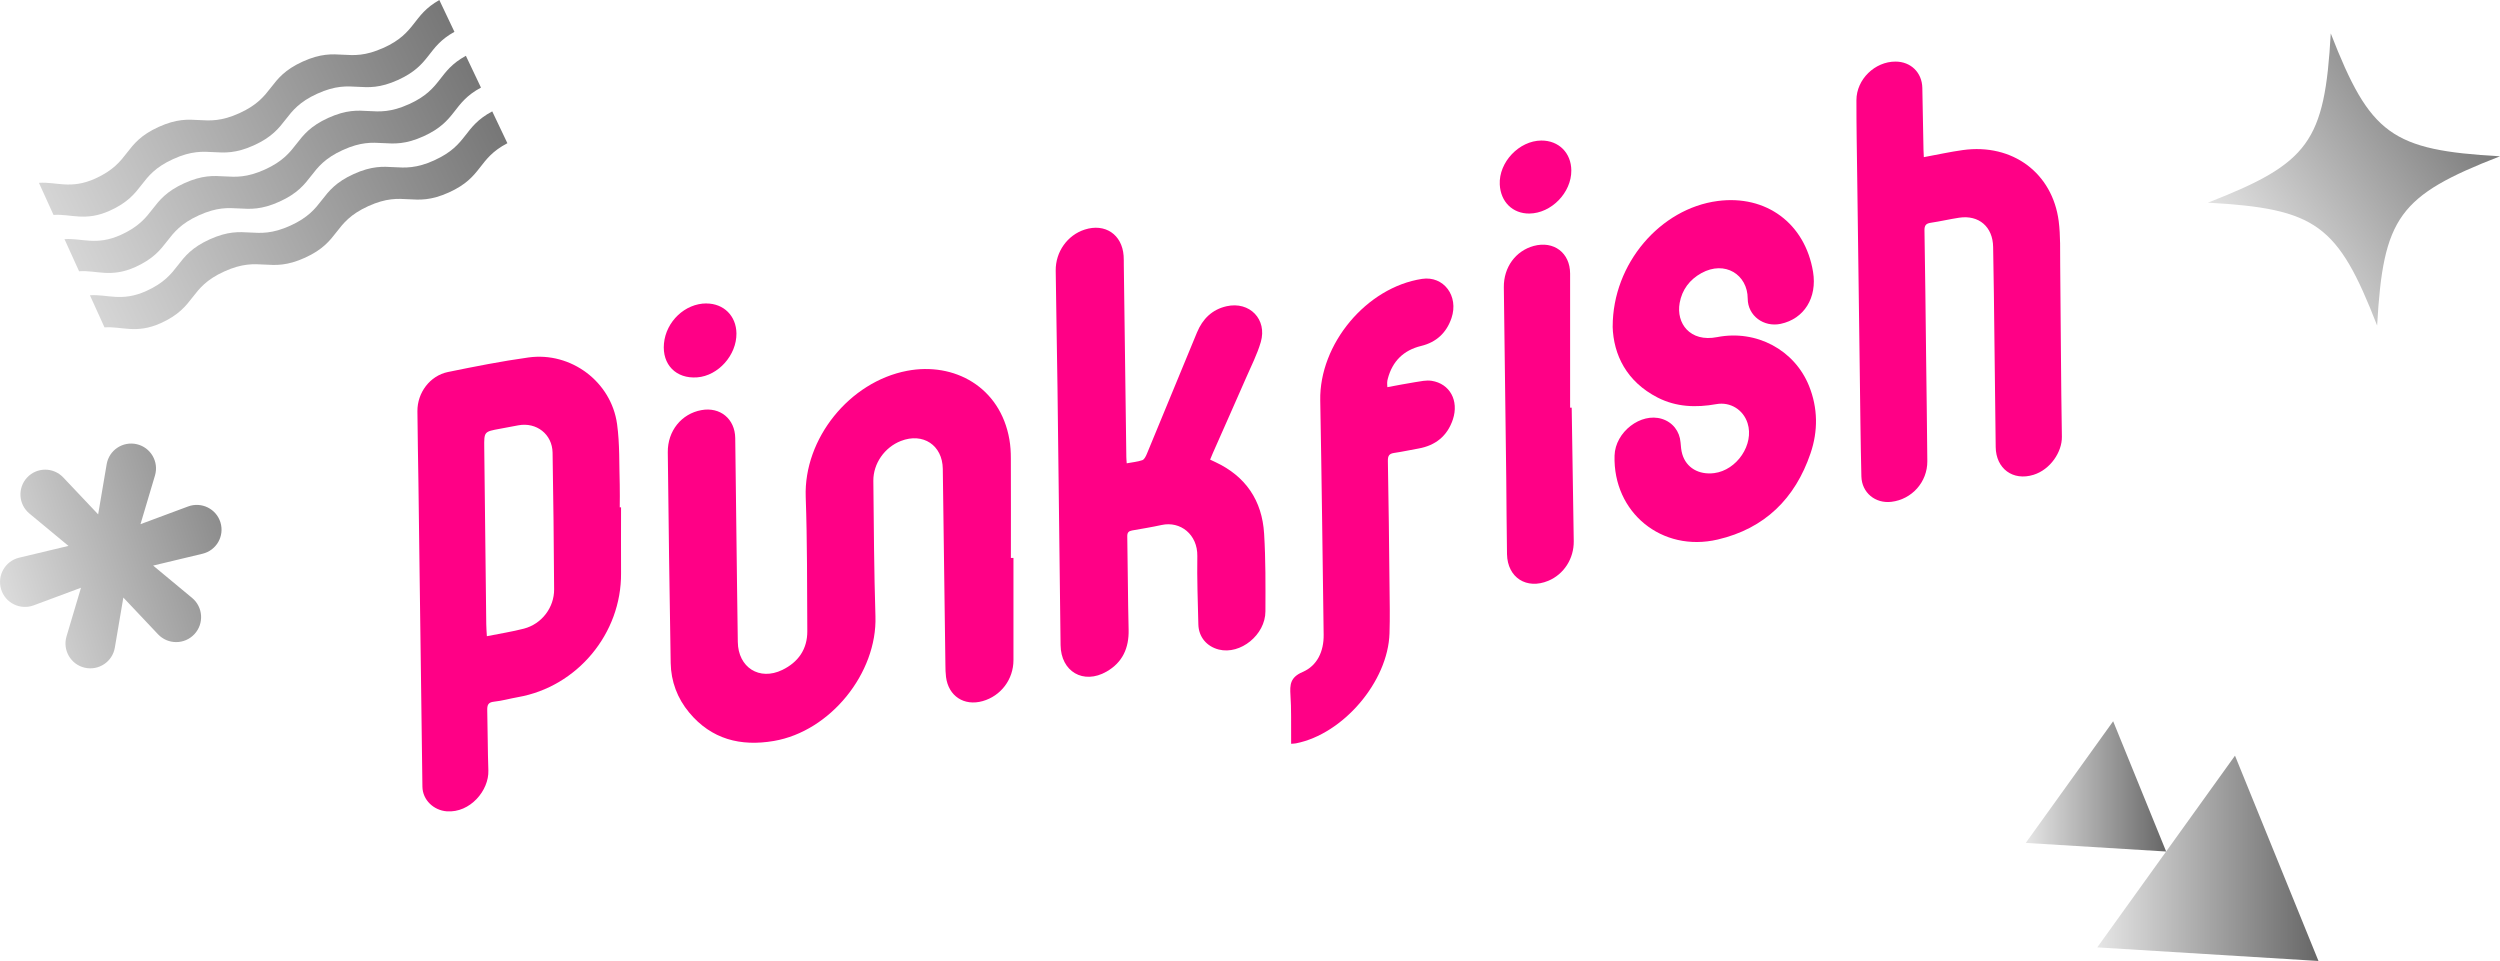 <?xml version="1.0" encoding="UTF-8"?>
<svg id="Layer_2" data-name="Layer 2" xmlns="http://www.w3.org/2000/svg" xmlns:xlink="http://www.w3.org/1999/xlink" viewBox="0 0 534.9 205.61">
  <defs>
    <style>
      .cls-1 {
        fill: url(#linear-gradient);
      }

      .cls-1, .cls-2, .cls-3, .cls-4, .cls-5, .cls-6, .cls-7, .cls-8 {
        stroke-width: 0px;
      }

      .cls-2 {
        fill: url(#linear-gradient-4);
      }

      .cls-3 {
        fill: url(#linear-gradient-2);
      }

      .cls-4 {
        fill: url(#linear-gradient-3);
      }

      .cls-5 {
        fill: url(#linear-gradient-7);
      }

      .cls-6 {
        fill: url(#linear-gradient-5);
      }

      .cls-7 {
        fill: url(#linear-gradient-6);
      }

      .cls-8 {
        fill: #ff0086;
      }

      .cls-9 {
        filter: url(#outer-glow-1);
      }
    </style>
    <filter id="outer-glow-1" filterUnits="userSpaceOnUse">
      <feOffset dx="0" dy="0"/>
      <feGaussianBlur result="blur" stdDeviation="4"/>
      <feFlood flood-color="#ff0098" flood-opacity=".5"/>
      <feComposite in2="blur" operator="in"/>
      <feComposite in="SourceGraphic"/>
    </filter>
    <linearGradient id="linear-gradient" x1="-4.33" y1="52.34" x2="111.72" y2="-2.72" gradientUnits="userSpaceOnUse">
      <stop offset="0" stop-color="#e6e6e6"/>
      <stop offset="1" stop-color="#666"/>
    </linearGradient>
    <linearGradient id="linear-gradient-2" x1="1.35" y1="64.3" x2="117.39" y2="9.24" xlink:href="#linear-gradient"/>
    <linearGradient id="linear-gradient-3" x1="7" y1="76.21" x2="123.04" y2="21.15" xlink:href="#linear-gradient"/>
    <linearGradient id="linear-gradient-4" x1="-6.07" y1="128.5" x2="70.17" y2="103.94" xlink:href="#linear-gradient"/>
    <linearGradient id="linear-gradient-5" x1="478.46" y1="56.18" x2="536.06" y2="15.52" xlink:href="#linear-gradient"/>
    <linearGradient id="linear-gradient-6" x1="448.73" y1="183.65" x2="496.06" y2="183.65" xlink:href="#linear-gradient"/>
    <linearGradient id="linear-gradient-7" x1="433.43" y1="168.25" x2="463.47" y2="168.25" xlink:href="#linear-gradient"/>
  </defs>
  <g id="Layer_1-2" data-name="Layer 1">
    <g>
      <g class="cls-9">
        <path class="cls-8" d="m216.84,119.37c0,7.29,0,14.58,0,21.87,0,4.12-2.69,7.67-6.59,8.77-3.97,1.12-7.32-1.07-7.84-5.16-.11-.84-.12-1.69-.13-2.54-.19-14-.36-28-.56-42-.07-5.06-4.24-7.81-8.97-5.96-3.46,1.35-5.92,4.8-5.89,8.53.1,9.66.15,19.33.45,28.98.39,12.14-9.64,24.62-21.75,26.68-7.09,1.21-13.33-.35-18.1-6.08-2.54-3.05-3.89-6.66-3.96-10.6-.26-15.03-.45-30.06-.62-45.08-.05-4.59,2.93-8.25,7.19-9.03,4.01-.73,7.18,1.87,7.24,5.98.13,10.38.25,20.75.38,31.13.05,4.16.12,8.32.17,12.48.06,5.46,4.61,8.38,9.52,6,3.4-1.65,5.37-4.42,5.35-8.3-.06-9.57,0-19.15-.34-28.71-.44-12.49,9.38-24.64,21.69-26.99,10.07-1.92,19.94,3.44,21.89,14.7.23,1.32.31,2.67.31,4.01.03,7.11.01,14.22.01,21.33.18,0,.37,0,.55,0Z"/>
        <path class="cls-8" d="m132.88,108.54c0,4.69-.03,9.39,0,14.08.11,12.91-9.36,24.31-22.06,26.54-1.71.3-3.4.79-5.12.97-1.29.13-1.47.75-1.45,1.85.11,4.29.09,8.59.24,12.87.15,4.27-3.9,9.11-8.9,8.74-2.8-.21-5.17-2.43-5.21-5.27-.11-7.91-.2-15.82-.31-23.74-.09-7.24-.2-14.48-.29-21.72-.08-6.48-.16-12.96-.25-19.44-.07-5.14-.18-10.28-.22-15.42-.04-3.97,2.68-7.62,6.55-8.41,5.72-1.17,11.45-2.31,17.23-3.11,9.08-1.25,17.69,5.19,18.94,14.26.59,4.27.43,8.65.57,12.98.05,1.61,0,3.22,0,4.83h.25Zm-28.7,27.58c2.8-.56,5.4-.96,7.93-1.62,3.79-.99,6.48-4.51,6.45-8.41-.06-9.75-.16-19.5-.33-29.25-.07-3.94-3.45-6.56-7.33-5.84-1.31.24-2.63.5-3.94.74-3.4.62-3.39.62-3.35,4.07.15,12.57.28,25.14.43,37.71,0,.8.08,1.59.13,2.61Z"/>
        <path class="cls-8" d="m241.07,99.13c1.19-.22,2.31-.32,3.34-.67.42-.15.75-.82.96-1.32,3.59-8.66,7.15-17.33,10.73-25.99,1.2-2.91,3.24-4.93,6.35-5.63,4.91-1.1,8.72,2.81,7.31,7.66-.77,2.64-2.05,5.13-3.15,7.66-2.36,5.4-4.76,10.78-7.14,16.17-.18.4-.34.82-.55,1.33.4.19.75.36,1.1.52,6.52,3.04,10.02,8.24,10.45,15.32.34,5.53.3,11.09.28,16.63-.01,5.03-5.35,9.32-9.96,8.17-2.6-.65-4.33-2.7-4.39-5.39-.12-4.87-.3-9.75-.22-14.62.07-4.6-3.61-7.53-7.65-6.64-2.09.46-4.2.8-6.31,1.17-.72.13-1.04.43-1.03,1.24.12,6.66.13,13.33.29,19.99.09,3.93-1.3,7.01-4.73,8.97-4.94,2.83-9.77-.01-9.83-5.69-.21-18.38-.43-36.77-.66-55.15-.11-8.32-.28-16.64-.38-24.95-.05-4.04,2.52-7.61,6.21-8.79,4.35-1.4,7.99,1.05,8.32,5.6.05.67.03,1.34.04,2.01.18,13.69.36,27.37.54,41.06,0,.39.05.78.08,1.32Z"/>
        <path class="cls-8" d="m411.64,33.62c2.88-.53,5.58-1.13,8.31-1.51,10.68-1.48,19.2,4.94,20.53,15.21.4,3.13.29,6.34.32,9.51.13,12.21.16,24.42.36,36.62.05,3.24-2.46,7.02-6.07,8.14-4.4,1.37-8.04-1.32-8.09-5.95-.13-10.96-.25-21.91-.39-32.87-.04-3.31-.11-6.62-.16-9.93-.06-4.3-3.04-6.9-7.27-6.26-2.03.31-4.03.78-6.05,1.08-1.04.15-1.39.56-1.37,1.64.15,8.72.24,17.44.34,26.16.09,7.74.21,15.47.27,23.21.03,4.46-3.3,8.18-7.69,8.7-3.44.41-6.33-1.95-6.42-5.44-.18-7.6-.25-15.2-.35-22.81-.18-13.68-.36-27.37-.54-41.05-.07-5.55-.18-11.09-.17-16.64,0-4.45,3.96-8.27,8.36-8.25,3.27,0,5.67,2.33,5.74,5.62.1,4.43.17,8.85.25,13.28,0,.44.04.88.07,1.53Z"/>
        <path class="cls-8" d="m345.05,69.87c0-13.52,10.24-25.25,22.44-26.86,10.4-1.38,18.72,4.8,20.43,15.15.91,5.54-1.9,10.06-6.92,11.13-3.62.77-7.04-1.71-7.06-5.4-.02-5.15-4.89-8.22-9.9-5.46-2.53,1.4-4.15,3.55-4.66,6.39-.78,4.35,2.2,8.45,8.02,7.31,8.38-1.64,16.55,2.72,19.66,10.44,1.91,4.75,1.95,9.65.32,14.43-3.29,9.67-9.79,16.09-19.86,18.44-11.96,2.8-22.43-5.8-22.07-17.97.15-5.04,5.62-9.26,10.15-7.84,2.29.72,3.78,2.64,3.97,5.03.07.84.13,1.71.37,2.51.85,2.91,3.53,4.47,6.82,4.06,4.88-.62,8.6-6.16,7.15-10.69-.92-2.89-3.71-4.61-6.69-4.07-4.33.78-8.56.63-12.54-1.4-6.66-3.41-9.46-9.15-9.64-15.21Z"/>
        <path class="cls-8" d="m276.25,159.15c0-.55,0-1.04,0-1.52-.03-2.95.06-5.91-.14-8.85-.15-2.29-.06-3.86,2.6-5,3.14-1.35,4.54-4.43,4.5-7.94-.23-16.72-.42-33.45-.73-50.17-.22-12.04,9.87-24.18,21.78-26,4.61-.7,7.91,3.65,6.3,8.39-1.07,3.14-3.23,5.17-6.5,5.96-3.77.92-6.15,3.28-7.13,7.03-.07.26-.12.52-.13.79-.02.26.02.52.04,1,2.02-.37,3.96-.76,5.92-1.07,1.18-.18,2.42-.47,3.56-.29,3.89.61,5.87,4.24,4.54,8.26-1.18,3.54-3.71,5.58-7.37,6.23-1.71.3-3.41.68-5.13.93-1.07.15-1.43.54-1.41,1.71.17,8.85.26,17.71.35,26.56.04,3.44.11,6.89,0,10.33-.31,10.32-9.92,21.57-20.03,23.55-.3.06-.61.05-1.03.09Z"/>
        <path class="cls-8" d="m336.28,87.22c.15,9.52.3,19.04.44,28.56.05,3.76-2.12,7.1-5.45,8.49-4.64,1.93-8.73-.68-8.83-5.69-.1-5.36-.09-10.73-.16-16.09-.17-13.68-.36-27.35-.52-41.03-.05-4.29,2.54-7.79,6.4-8.84,4.28-1.15,7.77,1.47,7.78,5.91.02,9.56,0,19.13,0,28.69.11,0,.23,0,.34,0Z"/>
        <path class="cls-8" d="m151.12,64.93c3.73,0,6.4,2.65,6.45,6.4.05,4.65-3.89,9.07-8.4,9.41-4.51.34-7.53-2.73-7.11-7.24.44-4.72,4.51-8.57,9.07-8.58Z"/>
        <path class="cls-8" d="m336.2,36.46c.04,4.75-4.27,9.18-8.98,9.23-3.57.03-6.15-2.5-6.33-6.22-.23-4.76,4.14-9.37,8.89-9.4,3.73-.02,6.39,2.63,6.42,6.39Z"/>
      </g>
      <g>
        <path class="cls-1" d="m82.03,10.24c-7.7,3.5-9.55-.56-17.25,2.93-7.7,3.5-5.86,7.55-13.57,11.05-7.7,3.5-9.55-.56-17.25,2.93-7.71,3.5-5.86,7.55-13.57,11.05-5.29,2.4-8.41.64-12.06.92l3.12,6.87c3.65-.28,6.77,1.48,12.06-.92,7.71-3.5,5.86-7.55,13.57-11.05,7.71-3.5,9.55.56,17.25-2.93,7.71-3.5,5.86-7.55,13.57-11.05,7.71-3.5,9.55.56,17.25-2.93,7.16-3.25,6.08-6.98,12.08-10.3l-3.23-6.8c-5.87,3.3-4.85,7.01-11.96,10.24Z"/>
        <path class="cls-3" d="m87.5,22.29c-7.71,3.5-9.55-.56-17.25,2.93-7.7,3.5-5.86,7.55-13.57,11.05-7.71,3.5-9.55-.56-17.25,2.93-7.7,3.5-5.86,7.55-13.57,11.05-5.29,2.4-8.41.64-12.06.92l3.12,6.87c3.65-.28,6.77,1.48,12.06-.92,7.7-3.5,5.86-7.55,13.57-11.05,7.7-3.5,9.55.56,17.25-2.93s5.86-7.55,13.57-11.05c7.7-3.5,9.55.56,17.25-2.93,7.24-3.29,6.05-7.07,12.29-10.42l-3.23-6.8c-6.1,3.33-4.97,7.09-12.17,10.35Z"/>
        <path class="cls-4" d="m92.94,34.3c-7.71,3.5-9.55-.56-17.25,2.93-7.7,3.5-5.86,7.55-13.57,11.05s-9.55-.56-17.25,2.93c-7.71,3.5-5.86,7.55-13.57,11.05-5.29,2.4-8.41.64-12.06.92l3.12,6.87c3.65-.28,6.77,1.48,12.06-.92,7.71-3.5,5.86-7.55,13.57-11.05,7.71-3.5,9.55.56,17.25-2.93,7.7-3.5,5.86-7.55,13.57-11.05,7.71-3.5,9.55.56,17.25-2.93,7.32-3.32,6.03-7.15,12.5-10.53l-3.24-6.81c-6.33,3.36-5.1,7.16-12.38,10.46Z"/>
      </g>
      <path class="cls-2" d="m32.75,121l8.35,6.93c2.36,1.96,2.59,5.5.5,7.75h0c-2.1,2.26-5.67,2.27-7.79.03l-7.42-7.86-1.82,10.72c-.51,3.02-3.46,4.98-6.45,4.29h0c-2.98-.69-4.76-3.76-3.89-6.69l3.1-10.42-10.13,3.77c-2.89,1.07-6.09-.51-6.97-3.47h0c-.88-2.94.89-6.02,3.87-6.73l10.55-2.52-8.36-6.93c-2.35-1.95-2.57-5.48-.48-7.71h0c2.09-2.23,5.62-2.23,7.72-.01l7.47,7.9,1.82-10.72c.51-3.02,3.46-4.98,6.45-4.29h0c2.98.69,4.76,3.76,3.89,6.69l-3.1,10.42,10.19-3.79c2.86-1.06,6.03.5,6.92,3.42h0c.89,2.92-.86,5.99-3.84,6.7l-10.56,2.53Z"/>
      <path class="cls-6" d="m534.9,33.44c-21.66,8.43-24.98,13-26.29,36.21-8.43-21.66-13-24.98-36.21-26.29,21.66-8.43,24.98-13,26.29-36.21,8.43,21.66,13,24.98,36.21,26.29Z"/>
      <g>
        <polygon class="cls-7" points="448.73 202.7 478.2 161.68 496.06 205.61 448.73 202.7"/>
        <polygon class="cls-5" points="433.43 180.35 452.13 154.32 463.47 182.19 433.43 180.35"/>
      </g>
    </g>
  </g>
</svg>